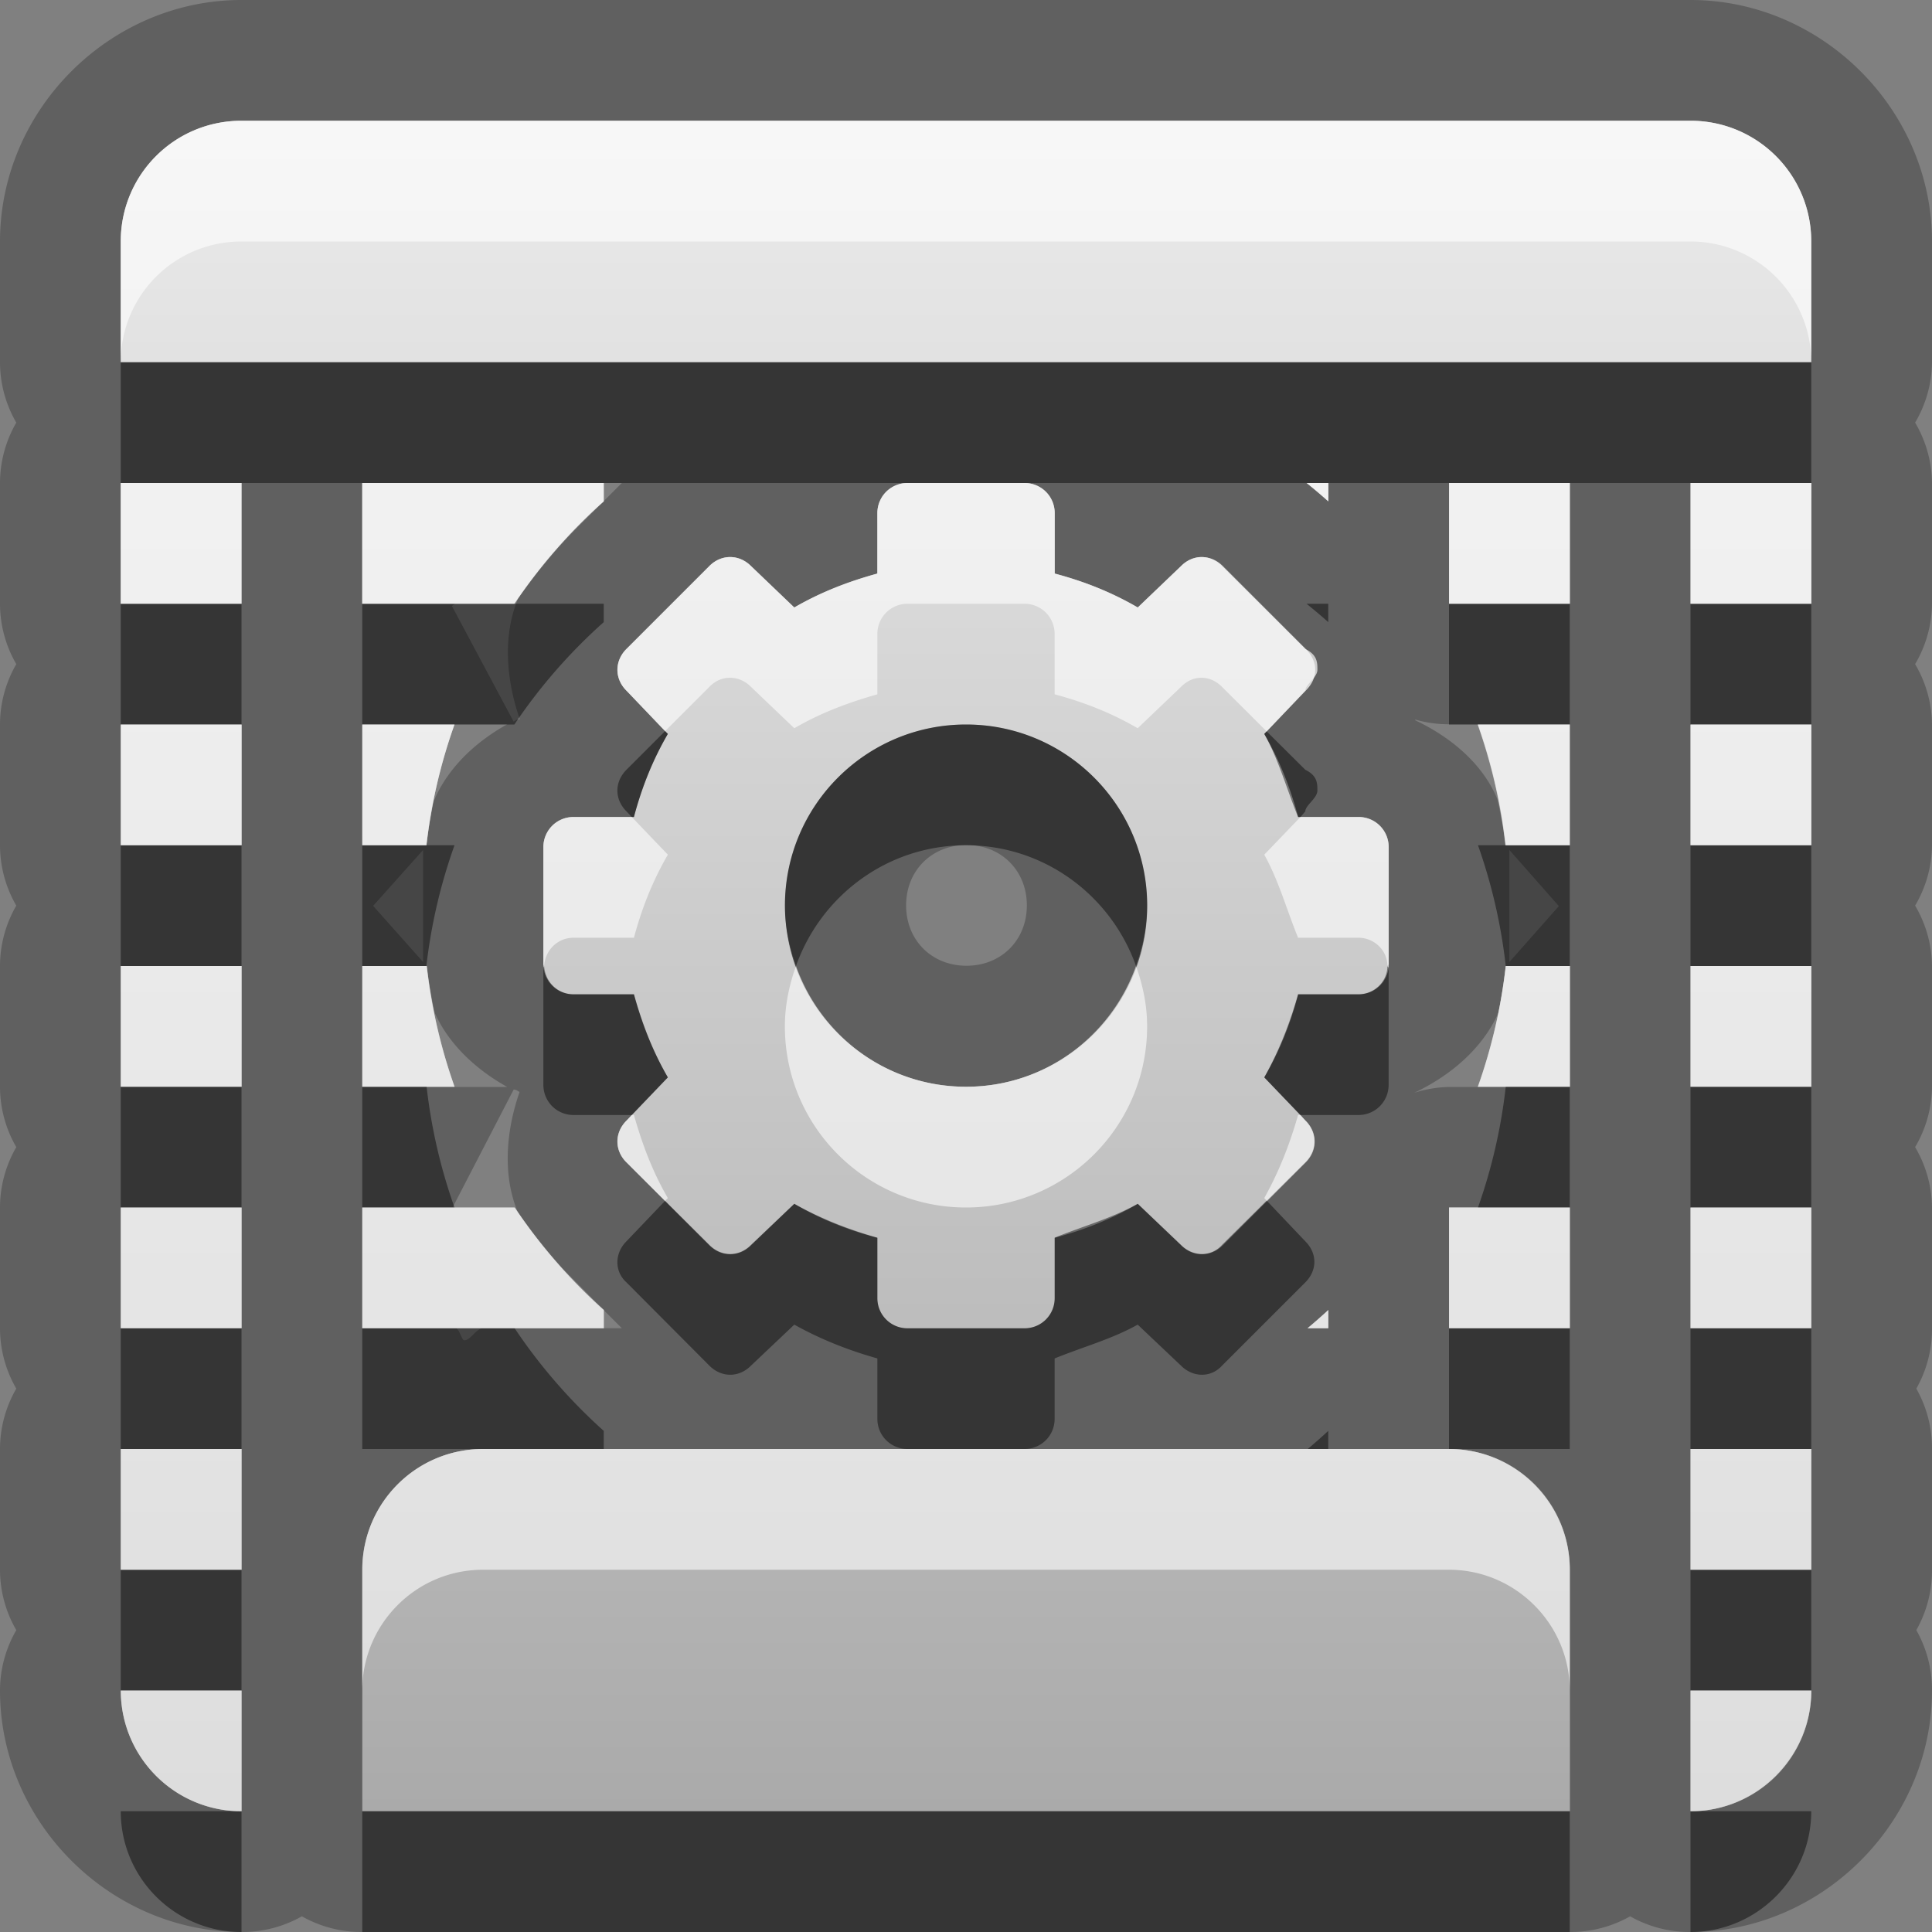 <?xml version="1.0" encoding="UTF-8"?>
<svg id="svg29" width="16" height="16" version="1.1" xmlns="http://www.w3.org/2000/svg" xmlns:cc="http://creativecommons.org/ns#" xmlns:dc="http://purl.org/dc/elements/1.1/" xmlns:rdf="http://www.w3.org/1999/02/22-rdf-syntax-ns#">
 <rect width="100%" height="100%" fill="#808080" stroke="none"/>
 <defs id="defs7">
  <linearGradient id="gr0" x1="8" x2="8" y1="1" y2="15" gradientUnits="userSpaceOnUse">
   <stop id="stop2" stop-color="#ebebeb" offset="0"/>
   <stop id="stop4" stop-color="#aaa" offset="1"/>
  </linearGradient>
 </defs>
 <path id="path9" d="m2 0c-1.091 0-2 0.909-2 2v1a1 1 0 0 0 0.135 0.5 1 1 0 0 0-0.135 0.5v1a1 1 0 0 0 0.135 0.5 1 1 0 0 0-0.135 0.5v1a1 1 0 0 0 0.135 0.5 1 1 0 0 0-0.135 0.5v1a1 1 0 0 0 0.135 0.5 1 1 0 0 0-0.135 0.5v1a1 1 0 0 0 0.135 0.5 1 1 0 0 0-0.135 0.5v1a1 1 0 0 0 0.135 0.5 1 1 0 0 0-0.135 0.5c0 1.09 0.909 2 2 2a1 1 0 0 0 0.5-0.13 1 1 0 0 0 0.5 0.13h10a1 1 0 0 0 0.5-0.13 1 1 0 0 0 0.5 0.13c1.09 0 2-0.91 2-2a1 1 0 0 0-0.13-0.5 1 1 0 0 0 0.13-0.5v-1a1 1 0 0 0-0.13-0.5 1 1 0 0 0 0.13-0.5v-1a1 1 0 0 0-0.14-0.5 1 1 0 0 0 0.14-0.5v-1a1 1 0 0 0-0.14-0.5 1 1 0 0 0 0.14-0.5v-1a1 1 0 0 0-0.14-0.5 1 1 0 0 0 0.14-0.5v-1a1 1 0 0 0-0.14-0.5 1 1 0 0 0 0.14-0.5v-1c0-1.091-0.91-2-2-2h-12zm0 1h12c0.55 0 1 0.446 1 1v1h-7-7v-1c0-0.554 0.446-1 1-1zm-1 3h1v1h-1v-1zm2 0h0.795 1.205 0.15l-0.15 0.15v2e-3l-0.033 0.032-0.221 0.22a4.5 4.5 0 0 0-0.455 0.553c-0.128 0.302-0.101 0.668 0.014 1-0.02 0-0.041 0.01-0.051 0.02l-0.512-0.959 0.028-0.018h-0.77v-1zm4.516 0h0.968c0.138 0 0.25 0.11 0.25 0.25v0.5c0.247 0.066 0.473 0.156 0.688 0.281l0.359-0.343c0.099-0.1 0.239-0.1 0.339 0l0.69 0.687c0.1 0.049 0.1 0.112 0.1 0.172 0 0.064-0.1 0.122-0.1 0.172l-0.34 0.359c0.12 0.215 0.18 0.441 0.28 0.688h0.5c0.14 0 0.25 0.112 0.25 0.25v0.968c0 0.138-0.11 0.25-0.25 0.25h-0.5c-0.07 0.247-0.16 0.473-0.28 0.688l0.34 0.359c0.1 0.099 0.1 0.244 0 0.344l-0.69 0.685c-0.09 0.1-0.239 0.1-0.339 0l-0.359-0.341c-0.215 0.121-0.441 0.181-0.688 0.281v0.5c0 0.14-0.112 0.25-0.25 0.25h-0.968c-0.138 0-0.25-0.11-0.25-0.25v-0.5c-0.247-0.07-0.473-0.16-0.688-0.281l-0.359 0.341c-0.099 0.1-0.244 0.1-0.344 0l-0.687-0.685c-0.1-0.097-0.1-0.244 0-0.344l0.343-0.359c-0.125-0.215-0.211-0.441-0.281-0.688h-0.5c-0.14 0-0.25-0.112-0.25-0.25v-0.968c0-0.138 0.11-0.25 0.25-0.25h0.5c0.066-0.247 0.156-0.473 0.281-0.688l-0.343-0.359c-0.1-0.099-0.1-0.244 0-0.344l0.687-0.687c0.097-0.1 0.244-0.1 0.344 0l0.359 0.343c0.215-0.125 0.441-0.211 0.688-0.281v-0.5c0-0.14 0.112-0.25 0.25-0.25zm3.304 0h0.03 0.15v0.148 4e-3a4.5 4.5 0 0 0-0.18-0.152zm1.18 0h1v1h-1v-1zm2 0h1v1h-1v-1zm-2.28 1.959a1 1 0 0 0 0.28 0.039h1v2e-3 0.998 2e-3h-0.53a4.5 4.5 0 0 0-0.07-0.383c-0.12-0.289-0.38-0.51-0.68-0.652v-6e-3zm-8.716 0.039h1.197c-0.271 0.151-0.495 0.366-0.609 0.637a4.5 4.5 0 0 0-0.061 0.365h-0.531v-1h4e-3v-2e-3zm-2.004 2e-3h1v1h-1v-1zm7 0c-0.829 0-1.5 0.672-1.5 1.5s0.671 1.5 1.5 1.5c0.828 0 1.5-0.672 1.5-1.5s-0.672-1.5-1.5-1.5zm6 0h1v1h-1v-1zm-5.996 0.998c0.288 0 0.5 0.212 0.5 0.5s-0.212 0.5-0.5 0.5-0.5-0.212-0.5-0.5 0.212-0.5 0.5-0.5zm-4.5 0.041v0.928l-0.414-0.465 0.414-0.463zm8.996 0 0.41 0.465-0.41 0.463v-0.928zm-11.5 0.961h1v1h-1v-1zm2 0h0.533a4.5 4.5 0 0 0 0.067 0.387c0.117 0.26 0.338 0.468 0.601 0.615h-1.197v-2e-3h-4e-3v-1zm9.47 0h0.53v2e-3 0.998 2e-3h-1a1 1 0 0 0-0.29 0.049c0.3-0.141 0.57-0.369 0.7-0.666a4.5 4.5 0 0 0 0.06-0.385zm1.53 0h1v1h-1v-1zm-9.746 1.023c0.02 0 0.029 0.01 0.049 0.02-0.115 0.331-0.141 0.695-0.014 0.997a4.5 4.5 0 0 0 0.365 0.46l0.346 0.35 0.15 0.15h-0.15-0.998c-0.06 0-0.102 0.1-0.158 0.1-0.02 0-0.041-0.1-0.071-0.1h-0.773v-1h0.748l0.506-0.977zm-3.254 0.977h1v1h-1v-1zm11 0h1v1h-1v-1zm2 0h1v1h-1v-1zm-3 0.85v0.15h-0.15-0.02a4.5 4.5 0 0 0 0.17-0.15zm-10 1.15h1v1h-1v-1zm3 0h4 4c0.55 0 1 0.45 1 1v2h-10v-2c0-0.55 0.446-1 1-1zm10 0h1v1h-1v-1zm-13 2h1v1c-0.554 0-1-0.45-1-1zm13 0h1c0 0.55-0.45 1-1 1v-1z" opacity=".25"/>
 <path id="base" d="m2 1c-0.554 0-1 0.446-1 1v1h14v-1c0-0.554-0.446-1-1-1h-12zm-1 3v1h1v-1h-1zm2 0v1h1.26a4.5 4.5 0 0 1 0.74-0.848v-0.152h-2zm4.516 0c-0.138 0-0.25 0.11-0.25 0.25v0.5c-0.246 0.066-0.472 0.156-0.688 0.281l-0.359-0.344c-0.099-0.099-0.246-0.097-0.344 0l-0.688 0.688c-0.097 0.097-0.099 0.245 0 0.344l0.344 0.359c-0.125 0.215-0.216 0.441-0.281 0.688h-0.5c-0.14 0-0.25 0.112-0.25 0.25v0.969c4.99e-5 0.138 0.11 0.25 0.25 0.25h0.5c0.066 0.246 0.156 0.472 0.281 0.688l-0.344 0.359c-0.099 0.099-0.097 0.246 0 0.344l0.688 0.688c0.097 0.097 0.245 0.099 0.344 0l0.359-0.344c0.215 0.125 0.441 0.216 0.688 0.281v0.5c-2.1e-6 0.14 0.112 0.25 0.25 0.25h0.969c0.138 0 0.25-0.11 0.25-0.25v-0.5c0.246-0.066 0.472-0.156 0.688-0.281l0.359 0.344c0.099 0.099 0.246 0.097 0.344 0l0.688-0.688c0.097-0.097 0.099-0.245 0-0.344l-0.344-0.359c0.125-0.215 0.216-0.441 0.281-0.688h0.5c0.14 0 0.25-0.112 0.25-0.25v-0.969c0-0.138-0.11-0.25-0.25-0.25h-0.5c-0.066-0.246-0.156-0.472-0.281-0.688l0.344-0.359c0.05-0.05 0.078-0.108 0.078-0.172 5.48e-4 -0.064-0.029-0.123-0.078-0.172l-0.688-0.688c-0.097-0.097-0.245-0.099-0.344 0l-0.359 0.344c-0.215-0.125-0.441-0.216-0.688-0.281v-0.5c0-0.14-0.112-0.25-0.25-0.25h-0.969zm3.307 0a4.5 4.5 0 0 1 0.178 0.152v-0.152h-0.178zm1.178 0v1h1v-1h-1zm2 0v1h1v-1h-1zm-13 2v1h1v-1h-1zm2 0v1h0.531a4.5 4.5 0 0 1 0.232-1h-0.764zm5 0c0.828 0 1.5 0.672 1.5 1.5s-0.672 1.5-1.5 1.5-1.5-0.672-1.5-1.5 0.672-1.5 1.5-1.5zm4.236 0a4.5 4.5 0 0 1 0.23 1h0.533v-1h-0.764zm1.764 0v1h1v-1h-1zm-13 2v1h1v-1h-1zm2 0v1h0.764a4.5 4.5 0 0 1-0.23-1h-0.533zm9.469 0a4.5 4.5 0 0 1-0.232 1h0.764v-1h-0.531zm1.531 0v1h1v-1h-1zm-13 2v1h1v-1h-1zm2 0v1h2v-0.152a4.5 4.5 0 0 1-0.738-0.848h-1.262zm9 0v1h1v-1h-1zm2 0v1h1v-1h-1zm-3 0.848a4.5 4.5 0 0 1-0.174 0.152h0.174v-0.152zm-10 1.152v1h1v-1h-1zm3 0c-0.554 0-1 0.446-1 1v2h10v-2c0-0.554-0.446-1-1-1h-8zm10 0v1h1v-1h-1zm-13 2c0 0.554 0.446 1 1 1v-1h-1zm13 0v1c0.554 0 1-0.446 1-1h-1z" fill="url(#gr0)"/>
 <path id="path17" d="m1 3v1h1 1 2 2.516 0.484 0.484 2.336 0.18 1 1 1 1v-1h-7-7zm0 2v1h1v-1h-1zm2 0v1h0.764 0.496a4.5 4.5 0 0 1 0.74-0.848v-0.152h-0.74-1.26zm7.82 0a4.5 4.5 0 0 1 0.18 0.152v-0.152h-0.18zm1.18 0v1h0.24 0.76v-1h-1zm2 0v1h1v-1h-1zm-6 1c-0.829 0-1.5 0.672-1.5 1.5 0 0.176 0.036 0.343 0.092 0.5 0.206-0.581 0.755-1 1.408-1 0.652 0 1.202 0.419 1.408 1 0.056-0.157 0.092-0.324 0.092-0.5 0-0.828-0.672-1.5-1.5-1.5zm-2.492 0.055-0.32 0.32c-0.1 0.1-0.1 0.245 0 0.344l0.044 0.047h0.018c0.066-0.247 0.156-0.473 0.281-0.688l-0.023-0.023zm4.982 2e-3 -0.02 0.021c0.12 0.215 0.18 0.441 0.28 0.688h0.02l0.04-0.047c0-0.05 0.1-0.108 0.1-0.172 0-0.06 0-0.123-0.1-0.172l-0.32-0.318zm-9.49 0.943v1h1v-1h-1zm2 0v1h0.531a4.5 4.5 0 0 1 0.233-1h-0.233-0.531zm9.24 0a4.5 4.5 0 0 1 0.23 1h0.53v-1h-0.53-0.23zm1.76 0v1h1v-1h-1zm-9.494 1c-1e-3 6e-3 -6e-3 0.01-6e-3 0.016v0.968c0 0.138 0.11 0.25 0.25 0.25h0.482l0.299-0.312c-0.125-0.215-0.211-0.441-0.281-0.688h-0.5c-0.134 0-0.235-0.104-0.244-0.234zm6.984 0c0 0.13-0.11 0.234-0.24 0.234h-0.5c-0.07 0.247-0.16 0.473-0.28 0.688l0.3 0.312h0.48c0.14 0 0.25-0.112 0.25-0.25v-0.968c0-6e-3 -0.01-0.01-0.01-0.016zm-10.49 1v1h1v-1h-1zm2 0v1h0.764a4.5 4.5 0 0 1-0.231-1h-0.533zm9.47 0a4.5 4.5 0 0 1-0.23 1h0.76v-1h-0.53zm1.53 0v1h1v-1h-1zm-3.51 0.943-0.37 0.367c-0.09 0.1-0.239 0.1-0.339 0l-0.359-0.341c-0.215 0.121-0.441 0.181-0.688 0.281v0.5c0 0.14-0.112 0.25-0.25 0.25h-0.968c-0.138 0-0.25-0.11-0.25-0.25v-0.5c-0.247-0.07-0.473-0.16-0.688-0.281l-0.359 0.341c-0.099 0.1-0.244 0.1-0.344 0l-0.367-0.365-0.32 0.335c-0.1 0.1-0.1 0.25 0 0.34l0.687 0.69c0.1 0.1 0.245 0.1 0.344 0l0.359-0.34c0.215 0.12 0.441 0.21 0.688 0.28v0.5c0 0.14 0.112 0.25 0.25 0.25h0.484 0.484c0.138 0 0.25-0.11 0.25-0.25v-0.5c0.247-0.1 0.473-0.16 0.688-0.28l0.359 0.34c0.1 0.1 0.249 0.1 0.339 0l0.69-0.69c0.1-0.1 0.1-0.24 0-0.34l-0.32-0.337zm-9.49 1.057v1h1v-1h-1zm2 0v1h1 1v-0.15a4.5 4.5 0 0 1-0.738-0.85h-1.262zm9 0v1h1v-1h-1zm2 0v1h1v-1h-1zm-3 0.85a4.5 4.5 0 0 1-0.17 0.15h0.17v-0.15zm-10 1.15v1h1v-1h-1zm13 0v1h1v-1h-1zm-13 2c0 0.55 0.446 1 1 1v-1h-1zm2 0v1h10v-1h-10zm11 0v1c0.55 0 1-0.45 1-1h-1z" opacity=".45"/>
 <path id="path24" d="m2 1c-0.554 0-1 0.446-1 1v1c0-0.554 0.446-1 1-1h12c0.55 0 1 0.446 1 1v-1c0-0.554-0.45-1-1-1h-12zm-1 3v1h1v-1h-1zm2 0v1h1.26a4.5 4.5 0 0 1 0.74-0.848v-0.152h-2zm4.516 0c-0.138 0-0.25 0.11-0.25 0.25v0.5c-0.247 0.07-0.473 0.156-0.688 0.281l-0.359-0.343c-0.1-0.1-0.247-0.1-0.344 0l-0.687 0.687c-0.1 0.1-0.1 0.245 0 0.344l0.32 0.336 0.367-0.367c0.097-0.101 0.244-0.1 0.344 0l0.359 0.343c0.215-0.125 0.441-0.211 0.688-0.281v-0.5c0-0.14 0.112-0.25 0.25-0.25h0.968c0.138 0 0.25 0.11 0.25 0.25v0.5c0.247 0.066 0.473 0.156 0.688 0.281l0.359-0.343c0.099-0.101 0.239-0.1 0.339 0l0.37 0.369 0.32-0.338c0-0.05 0.1-0.108 0.1-0.172 0-0.06 0-0.123-0.1-0.172l-0.69-0.687c-0.1-0.1-0.24-0.1-0.339 0l-0.359 0.343c-0.215-0.125-0.441-0.215-0.688-0.281v-0.5c0-0.14-0.112-0.25-0.25-0.25h-0.484-0.484zm3.304 0a4.5 4.5 0 0 1 0.18 0.152v-0.152h-0.18zm1.18 0v1h1v-1h-1zm2 0v1h1v-1h-1zm-13 2v1h1v-1h-1zm2 0v1h0.531a4.5 4.5 0 0 1 0.233-1h-0.764zm9.24 0a4.5 4.5 0 0 1 0.23 1h0.53v-1h-0.76zm1.76 0v1h1v-1h-1zm-9.25 0.766c-0.14 0-0.25 0.112-0.25 0.25v0.968c0 6e-3 5e-3 0.01 6e-3 0.016 9e-3 -0.13 0.11-0.234 0.244-0.234h0.5c0.066-0.247 0.156-0.473 0.281-0.688l-0.299-0.312h-0.482zm6.02 0-0.3 0.312c0.12 0.215 0.18 0.441 0.28 0.688h0.5c0.13 0 0.24 0.104 0.24 0.234 0-6e-3 0.01-0.01 0.01-0.016v-0.968c0-0.138-0.11-0.25-0.25-0.25h-0.48zm-9.77 1.234v1h1v-1h-1zm2 0v1h0.533 0.231a4.5 4.5 0 0 1-0.231-1h-2e-3 -0.531zm3.592 0c-0.056 0.157-0.092 0.324-0.092 0.5 0 0.828 0.671 1.5 1.5 1.5 0.828 0 1.5-0.672 1.5-1.5 0-0.176-0.036-0.343-0.092-0.5-0.206 0.581-0.756 1-1.408 1-0.653 0-1.202-0.419-1.408-1zm5.878 0a4.5 4.5 0 0 1-0.23 1h0.23 0.53v-1h-0.53zm1.53 0v1h1v-1h-1zm-8.768 1.234-0.044 0.047c-0.1 0.1-0.1 0.247 0 0.344l0.32 0.32 0.023-0.023c-0.125-0.215-0.211-0.441-0.281-0.688h-0.018zm5.518 0c-0.07 0.247-0.16 0.473-0.28 0.688l0.02 0.021 0.32-0.318c0.1-0.1 0.1-0.245 0-0.344l-0.04-0.047h-0.02zm-9.75 0.766v1h1v-1h-1zm2 0v1h1.262 0.738v-0.15a4.5 4.5 0 0 1-0.738-0.85h-0.498-0.764zm9 0v1h1v-1h-0.76-0.24zm2 0v1h1v-1h-1zm-3 0.85a4.5 4.5 0 0 1-0.17 0.15h0.17v-0.15zm-10 1.15v1h1v-1h-1zm3 0c-0.554 0-1 0.45-1 1v1c0-0.55 0.446-1 1-1h4 4c0.55 0 1 0.45 1 1v-1c0-0.55-0.45-1-1-1h-1-0.17-2.346-0.484-0.484-2.516-1zm10 0v1h1v-1h-1zm-13 2c0 0.55 0.446 1 1 1v-1h-1zm13 0v1c0.55 0 1-0.45 1-1h-1z" fill="#fff" opacity=".6"/>
</svg>
